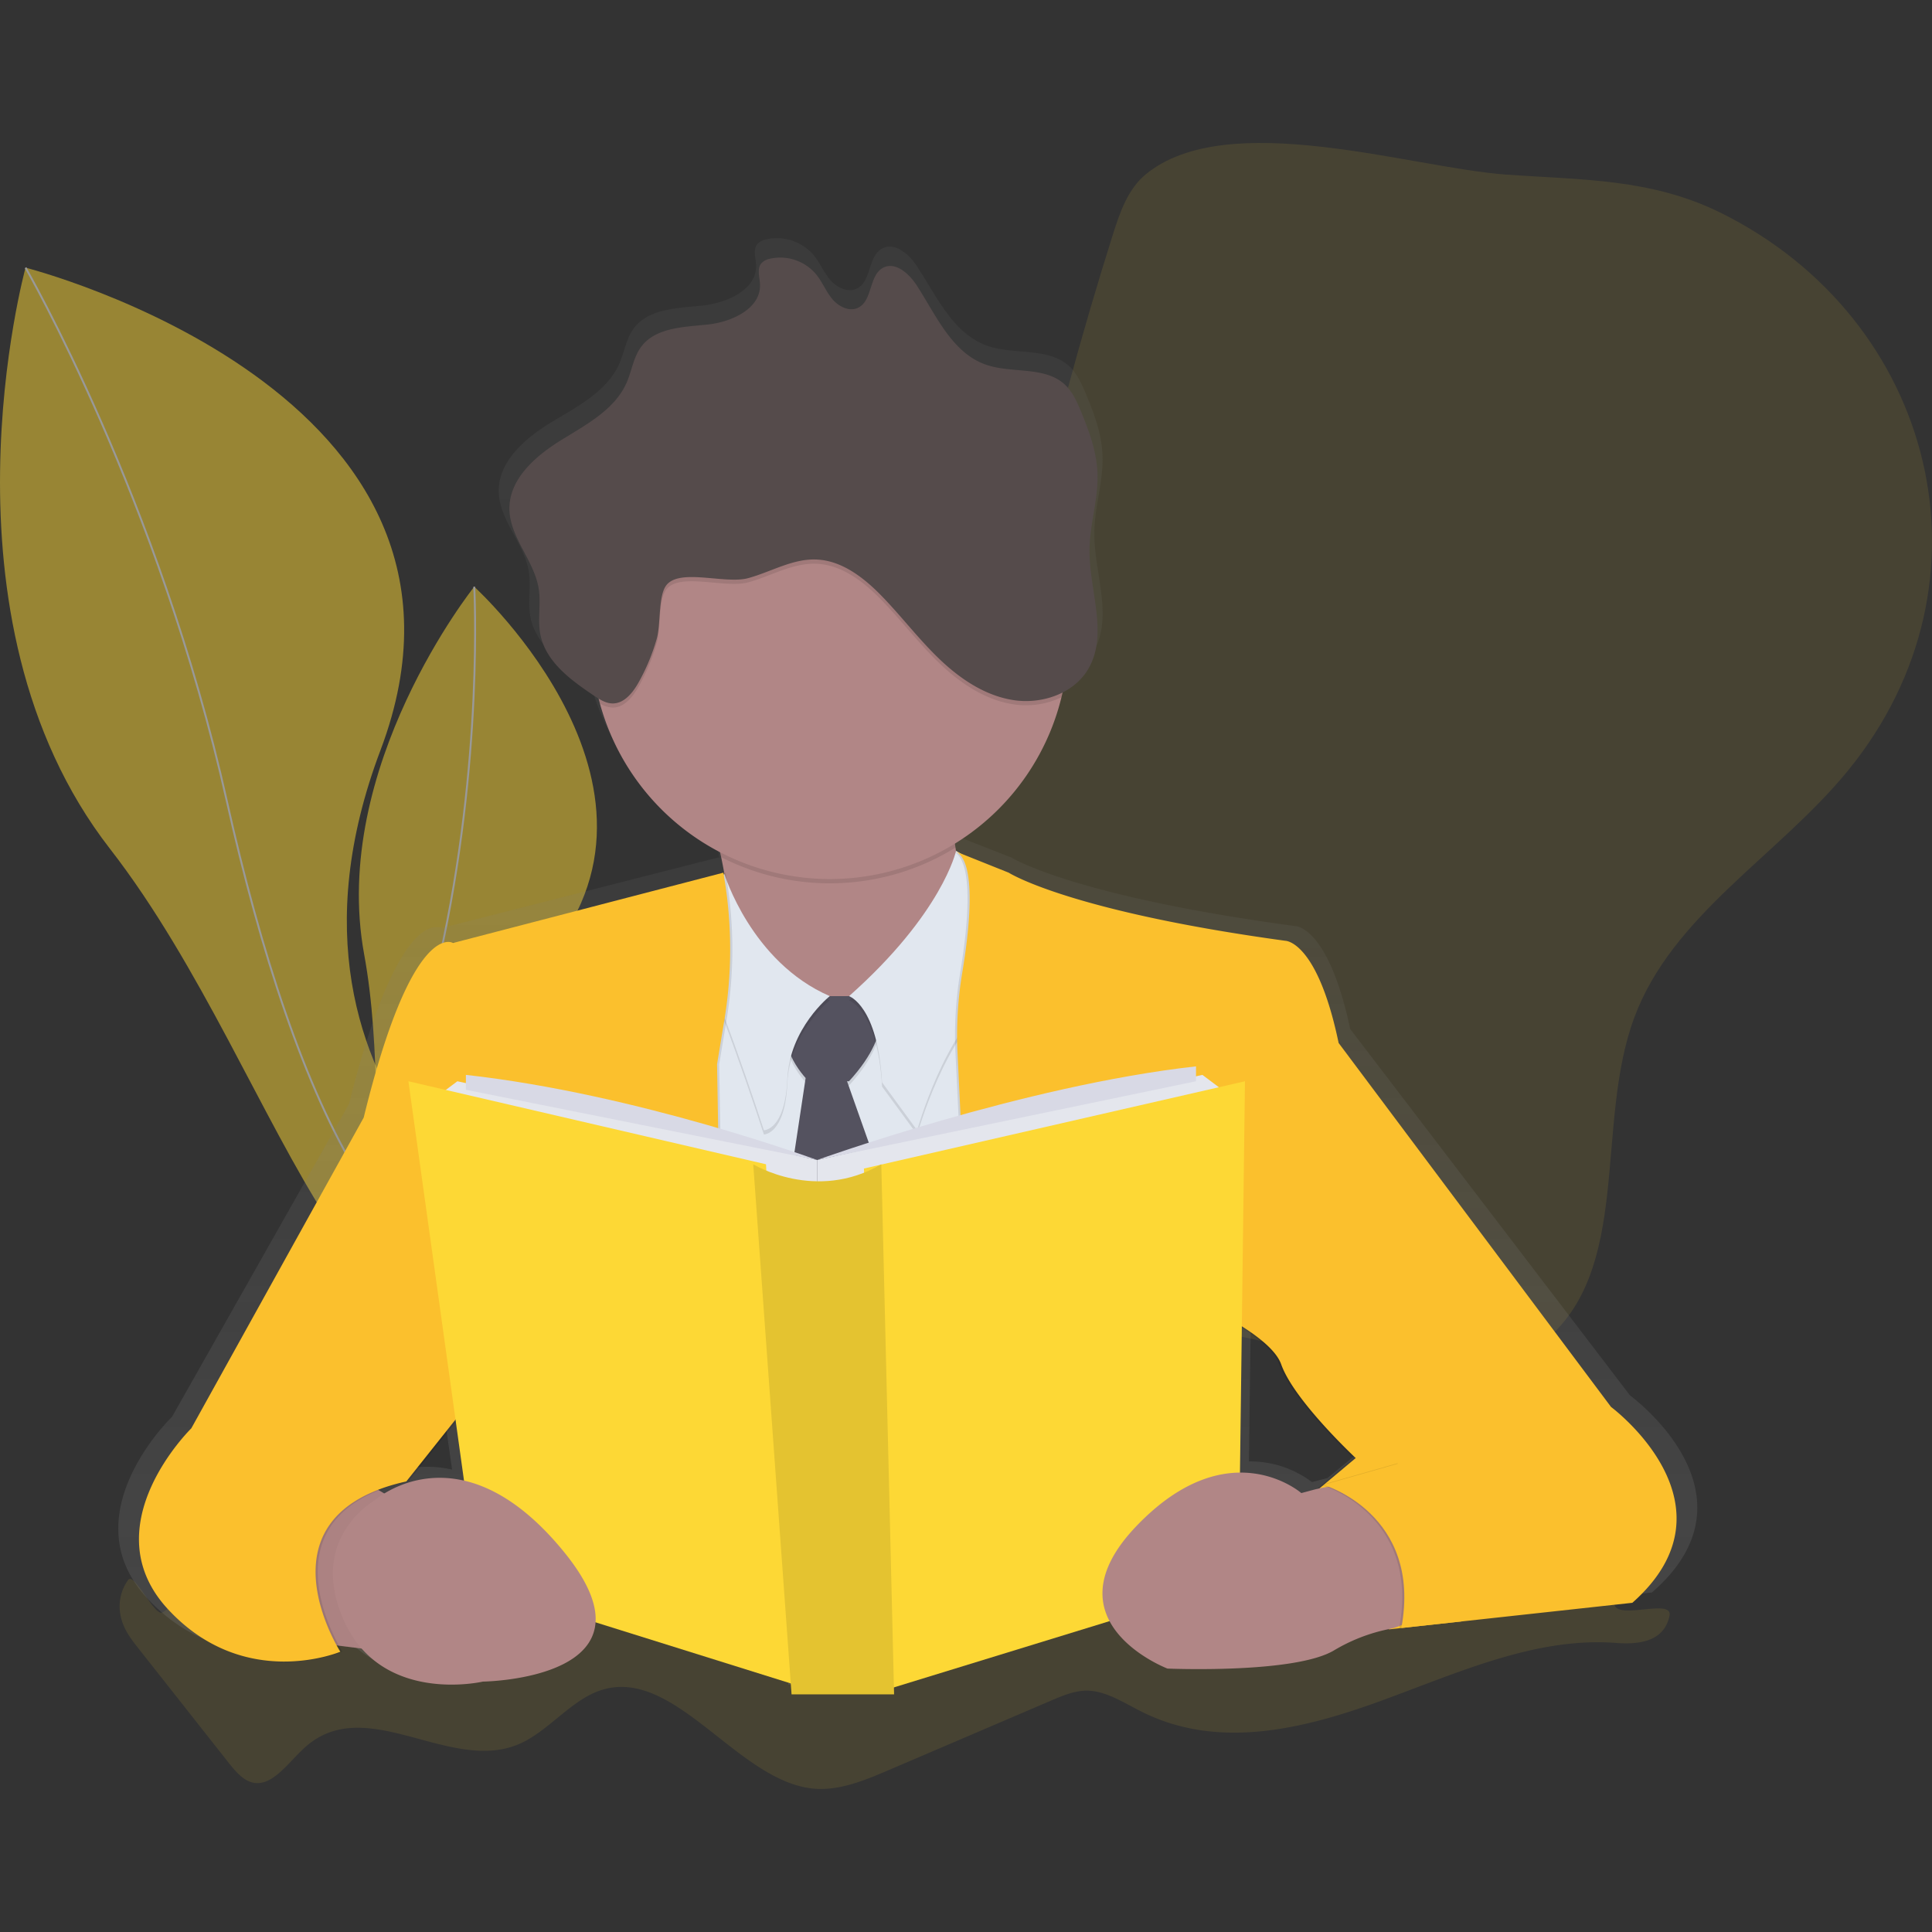 <svg id="SvgjsSvg1052" width="288" height="288" xmlns="http://www.w3.org/2000/svg" version="1.1" xmlns:xlink="http://www.w3.org/1999/xlink" xmlns:svgjs="http://svgjs.com/svgjs"><rect width="100%" height="100%" fill="#333333" stroke="none"/><defs id="SvgjsDefs1053"></defs><g id="SvgjsG1054"><svg xmlns="http://www.w3.org/2000/svg" width="288" height="288" data-name="Layer 1" viewBox="0 0 1007.04 858"><defs><linearGradient id="a" x1="569.66" x2="569.66" y1="824.63" y2="70.6" gradientUnits="userSpaceOnUse"><stop offset="0" stop-color="gray" stop-opacity=".25" class="stopColorgray svgShape"></stop><stop offset=".54" stop-color="gray" stop-opacity=".12" class="stopColorgray svgShape"></stop><stop offset="1" stop-color="gray" stop-opacity=".1" class="stopColorgray svgShape"></stop></linearGradient></defs><path fill="#fdd835" d="M693.73,37.32c-9.33,7.66-13.5,19.8-17.14,31.31q-12.24,38.74-22.89,78C643.35,184.65,633.95,223.51,615,258.1s-46.56,63.26-73.87,91.59l-98.38,102c-30.4,31.53-62.83,67.92-62.25,111.72.5,38,27.06,71.71,59.56,91.33s70.48,27.65,107.65,35.37c18.87,3.92,38.9,7.77,57,1.25,21.74-7.82,35.91-28.77,55.78-40.56,35.65-21.17,80.82-9.26,120.76,1.84s87,19.52,119.39-6.34c47-37.53,26.74-113.14,47.73-169.5,19.92-53.49,75-84.25,111.15-128.41,80.76-98.63,45.45-235.63-66-290.93C957,39.39,921,40.32,881.39,37.47,832,33.93,736.3,2.35,693.73,37.32Z" opacity=".1" transform="translate(-96.48 -21)" class="colorfbc02d svgShape"></path><g opacity=".5" fill="#000000" class="color000 svgShape"><path fill="#fdd835" d="M389.41,607.83s-165.2-83.6-94.6-270.33S109.8,86,109.8,86s-50.07,181.82,44,302.9S284.16,711,389.41,607.83Z" transform="translate(-96.48 -21)" class="colorfbc02d svgShape"></path><path fill="none" stroke="#ffffff" stroke-miterlimit="10" d="M109.8,86s69.7,120.77,104.87,277.87,92.43,286.74,173.89,241" transform="translate(-96.48 -21)" class="colorStrokefff svgStroke"></path></g><g opacity=".5" fill="#000000" class="color000 svgShape"><path fill="#fdd835" d="M353.92,638.37s-66.06-94.83,21.58-186.24-31.83-199.82-31.83-199.82S268.32,346.43,286.31,444,270.07,670.7,353.92,638.37Z" transform="translate(-96.48 -21)" class="colorfbc02d svgShape"></path><path fill="none" stroke="#ffffff" stroke-miterlimit="10" d="M343.68,252.31s5,90.72-18.1,193.52-27.13,195.38,28.67,190.57" transform="translate(-96.48 -21)" class="colorStrokefff svgStroke"></path></g><path fill="#fdd835" d="M159.19,787.86c1.16,7.13,5.29,12.56,9.21,17.54l46.65,59.14c3.75,4.76,7.78,9.71,12.82,11,10.53,2.79,19-10.73,28-18.64,32-28.12,75.73,14.69,111.9-1.68,14.47-6.55,26.19-22.11,40.94-27.38,39.05-14,72.14,47.85,112.46,51,13.24,1,26.23-4.44,38.88-9.85l84.38-36.12c5.86-2.51,11.82-5,18-5.15,10.38-.18,20.05,6.5,29.82,11.31,39.33,19.38,83,8.92,123.4-5.76s81.09-33.57,122.85-30.44c10.87.82,25.23.13,28.2-14.13,1.77-8.48-22.12.41-27.65-4.16s7.63-23.64,1.18-24.45c-37.53-4.7-75.77-4.83-112.45,7-19,6.12-37.69,15.44-57.2,17.35-20.34,2-40.57-4.16-60.54-9.76-50.57-14.18-102-25-153.63-22.8-91.76,4-182.14,49.26-273.44,36.14a232.69,232.69,0,0,1-77.4-25.92c-12.32-6.65-11.77,16.9-24.34,24.83-4.09,2.58-14.8-21.48-18-16.85A23.52,23.52,0,0,0,159.19,787.86Z" opacity=".1" transform="translate(-96.48 -21)" class="colorfbc02d svgShape"></path><path fill="url(#a)" d="M946.12,673.83l-145.85-191c-11.39-53.62-28.49-53.62-28.49-53.62-116.22-15.64-148.12-35.75-148.12-35.75l-26-10.18L595.49,382c-.1-.57-.21-1.14-.31-1.73s-.2-1.37-.28-2.06a125.45,125.45,0,0,0,57-76.8c.21-.84.4-1.7.6-2.55a32.84,32.84,0,0,0,13.59-12.11c11.17-18.31.56-41.49.8-62.82.15-13.48,4.8-26.69,4.27-40.16-.44-11.28-4.48-22.11-8.89-32.53-2.14-5.07-4.5-10.25-8.6-14-10.87-9.87-28.47-5.64-42.43-10.5-18.06-6.29-26.47-25.89-36.91-41.65-4-6.08-11.28-12.5-17.85-9.17-7.71,3.9-5.62,17.25-13.41,21-4.72,2.27-10.49-.59-13.86-4.55s-5.3-8.93-8.62-12.93A25.34,25.34,0,0,0,496,71.2a8.53,8.53,0,0,0-4.67,2.39c-2.49,2.9-.93,7.22-.76,11,.59,12.73-15,19.8-27.88,21.15s-28.06,1.51-35.77,11.76c-4.08,5.43-4.95,12.5-7.7,18.68-6.38,14.33-21.81,22.18-35.37,30.41s-27.52,20.23-27.4,35.87c.12,15,13.36,27.15,15.69,42,1.24,7.87-.69,16,.85,23.83,2.83,14.36,16.25,24,28.63,32.15.84.55,1.69,1.1,2.56,1.62.22.88.44,1.75.68,2.62a125.91,125.91,0,0,0,64.36,78c.2.84.39,1.69.58,2.56.59,2.68,1.14,5.47,1.63,8.33l-.38.1,0-.28L327,430.12a6.24,6.24,0,0,0-2.71-.34c-5.9-.48-24.35,5.88-45.88,92.13L186.13,685s-53.55,51.39-12.53,95c20.91,22.21,44.49,27.58,62.58,27.51A86.36,86.36,0,0,0,267,802.29s-.74-1.14-1.88-3.16l12.2,1.49c24,26.68,64.88,17.31,64.88,17.31s58.15-.66,60.29-31.07L507,818.92l.42,5.71h54.88l-.09-3.64,115.46-34.78c9,16.64,31,24.87,31,24.87s67.76,2.85,89.06-9.49a95.17,95.17,0,0,1,28.86-11.11l.59-.06-.14.14,130.46-14C1016.76,725.21,946.12,673.83,946.12,673.83ZM289.45,719.25l-2.87-1.66a106.09,106.09,0,0,1,15.77-4.66l25.38-31.33,4.39,30.9A57.72,57.72,0,0,0,289.45,719.25ZM780.32,719a53.22,53.22,0,0,0-32.85-10.75l1-76.06C758,638.28,766,645,768.37,651.48c6.84,19,39.88,49.15,39.88,49.15l-17.16,14.1h0l-2.67,2.19c-.72.17-1.44.34-2.16.53Z" transform="translate(-96.48 -21)"></path><polygon fill="#b18686" points="166.28 782 192.91 785.33 208.44 708.77 178.48 691.01 139.65 733.18 166.28 782" class="colorefb7b9 svgShape"></polygon><polygon points="166.28 782 192.91 785.33 208.44 708.77 178.48 691.01 139.65 733.18 166.28 782" opacity=".03" fill="#000000" class="color000 svgShape"></polygon><path fill="#b18686" d="M620,426.86l-64.35,57.7s-124.27,27.74-93.2-11.1c17.6-22,15.26-55.39,9.92-80.21a208.09,208.09,0,0,0-9.92-33S622.25,263.76,600.06,337c-6.58,21.72-7.5,38.47-5.55,51.27C599.17,418.63,620,426.86,620,426.86Z" transform="translate(-96.48 -21)" class="colorefb7b9 svgShape"></path><path d="M600.06,337c-6.58,21.72-7.5,38.47-5.55,51.27a124.41,124.41,0,0,1-122.12,5,208.09,208.09,0,0,0-9.92-33S622.25,263.76,600.06,337Z" opacity=".1" transform="translate(-96.48 -21)" fill="#000000" class="color000 svgShape"></path><path fill="#b18686" d="M653.32,280.4A124.27,124.27,0,1,1,529,156.13,123.91,123.91,0,0,1,653.32,280.4Z" transform="translate(-96.48 -21)" class="colorefb7b9 svgShape"></path><polygon fill="#e1e7ef" points="347.13 420.29 347.13 647.74 565.71 629.99 529.1 398.1 432.57 455.79 347.13 420.29" class="colore1e7ef svgShape"></polygon><path d="M562.33,581.09,538,512.3H539c25.52-27.74,14.42-44.38,14.42-44.38H518c-22.55,16-6.9,36.73-1.59,42.7l-10.62,70.47Z" opacity=".1" transform="translate(-96.48 -21)" fill="#000000" class="color000 svgShape"></path><path fill="#54525f" d="M562.33,578.87,538,510.08H539c25.52-27.74,14.42-44.38,14.42-44.38H518c-22.55,16-6.9,36.73-1.59,42.7l-10.62,70.47Z" transform="translate(-96.48 -21)" class="color444053 svgShape"></path><path d="M594.81,392.2s-7,32.44-55.77,75.71c0,0,15,5,17.2,44.94l18.31,25s14.42-52.15,39.94-69.9,0-64.35,0-64.35Z" opacity=".1" transform="translate(-96.48 -21)" fill="#000000" class="color000 svgShape"></path><path fill="#e1e7ef" d="M594.81,390s-7,32.44-55.77,75.71c0,0,15,5,17.2,44.94l18.31,25s14.42-52.15,39.94-69.9,0-64.35,0-64.35Z" transform="translate(-96.48 -21)" class="colore1e7ef svgShape"></path><path d="M529,467.91S508,484.56,506.86,511.19s-12.2,26.63-12.2,26.63-27.74-85.43-36.61-93.2,16-40.54,16-40.54S488,450.16,529,467.91Z" opacity=".1" transform="translate(-96.48 -21)" fill="#000000" class="color000 svgShape"></path><path fill="#e1e7ef" d="M529,465.7S508,482.34,506.86,509s-12.2,26.63-12.2,26.63S466.91,450.16,458,442.4s16-40.54,16-40.54S488,447.94,529,465.7Z" transform="translate(-96.48 -21)" class="colore1e7ef svgShape"></path><path d="M593.4,390.25l27.74,11.1s31.07,20,144.24,35.51c0,0,16.64,0,27.74,53.26l142,189.73s68.79,51,11.1,102.08l-127,13.87s73.23-69.9-37.72-72.12L802,706.47s-32.18-30-38.83-48.82-61-39.94-61-39.94l6.66,159.77L608.93,793l-14.4-297.3a197.44,197.44,0,0,1,2.4-41.93C600.69,431.22,604.66,395.5,593.4,390.25Z" opacity=".1" transform="translate(-96.48 -21)" fill="#000000" class="color000 svgShape"></path><path fill="#fbc02d" d="M594.51,390.25l27.74,11.1s31.07,20,144.24,35.51c0,0,16.64,0,27.74,53.26l142,189.73s68.79,51,11.1,102.08l-127,13.87s73.23-69.9-37.72-72.12l20.53-17.2s-32.18-30-38.83-48.82-61-39.94-61-39.94l6.66,159.77L610,793l-14.4-297.3a197.44,197.44,0,0,1,2.4-41.93C601.8,431.22,605.77,395.5,594.51,390.25Z" transform="translate(-96.48 -21)" class="color67647e svgShape"></path><path d="M474.68,401.34,333.77,438s-21.08-13.31-46.6,91l-89.87,162s-52.15,51-12.2,94.31S275,807.43,275,807.43s-45.49-71,34.4-88.76l30-37.72,135.36,15.53L471.35,501.2l3.79-22.76a226,226,0,0,0,0-74.31Z" opacity=".1" transform="translate(-96.48 -21)" fill="#000000" class="color000 svgShape"></path><path fill="#fbc02d" d="M473.57,401.34,332.66,438s-21.08-13.31-46.6,91l-89.87,162S144,742,184,785.24s89.87,22.19,89.87,22.19-45.49-71,34.4-88.76l30-37.72,135.36,15.53L470.24,501.2,474,478.44a226,226,0,0,0,0-74.31Z" transform="translate(-96.48 -21)" class="color67647e svgShape"></path><polygon fill="#e4e6ed" points="238.4 489.08 225.08 499.06 425.91 550.1 425.91 530.13 238.4 489.08" class="colore4e6ed svgShape"></polygon><polygon fill="#e4e6ed" points="626.74 485.75 640.05 495.74 425.91 550.1 425.91 530.13 626.74 485.75" class="colore4e6ed svgShape"></polygon><polygon fill="#fdd835" points="212.88 489.08 399.28 532.35 412.59 803.08 249.49 752.04 212.88 489.08" class="colorfbc02d svgShape"></polygon><polygon fill="#fdd835" points="648.93 489.08 450.32 534.57 461.41 806.41 645.6 749.82 648.93 489.08" class="colorfbc02d svgShape"></polygon><path fill="#fdd835" d="M489.1,553.35s32.54,20,66.75,0l6.66,276.28H509.08Z" transform="translate(-96.48 -21)" class="colorfbc02d svgShape"></path><path d="M489.1,553.35s32.54,20,66.75,0l6.66,276.28H509.08Z" opacity=".1" transform="translate(-96.48 -21)" fill="#000000" class="color000 svgShape"></path><path fill="#d8d9e5" d="M339.32 506.75v7.77l183.07 36.61S429.19 516.73 339.32 506.75zM719.89 502.31v7.77l-197.5 41.05S630 512.3 719.89 502.31z" transform="translate(-96.48 -21)" class="colord8d9e5 svgShape"></path><path fill="#b18686" d="M780.58 723.18l-5.79 1.56s-37.71-33-85.78 17 16 74.47 16 74.47 66 2.83 86.73-9.43a91.23 91.23 0 0128.89-11.19 29.52 29.52 0 0016.18-9.13h0a38.61 38.61 0 009.66-31.84h0A38.61 38.61 0 00818.07 723h0A73.16 73.16 0 00780.58 723.18zM291.61 728.66s44.38-39.94 98.75 26.63S348.19 823 348.19 823 296 835.17 276.07 791.9 291.61 728.66 291.61 728.66z" transform="translate(-96.48 -21)" class="colorefb7b9 svgShape"></path><path d="M785.28,720.47s51.59,15.06,40.53,74.59l31.18-3.4,6.58-30.27-13.31-42.16-25.52-10Z" opacity=".1" transform="translate(-96.48 -21)" fill="#000000" class="color000 svgShape"></path><path fill="#fbc02d" d="M786.39,720.47s51.59,15.06,40.53,74.59l31.18-3.4,6.58-30.27-13.31-42.16-25.52-10Z" transform="translate(-96.48 -21)" class="color67647e svgShape"></path><path d="M653.32,280.4a123.91,123.91,0,0,1-3.54,29.52,43.16,43.16,0,0,1-25.06,3.68c-14.7-2.25-27.68-11-38.43-21.27s-19.77-22.22-30.14-32.9c-9.4-9.68-21-18.73-34.48-19.12-12.24-.36-23.39,6.48-35.19,9.72-12.36,3.4-37.26-5.88-43.29,4.6-3.54,6.16-2.29,19.71-4.38,27a105.93,105.93,0,0,1-9.53,22.85c-3,5.27-7.41,10.86-13.46,10.81a13.61,13.61,0,0,1-6.64-2.12,124.28,124.28,0,1,1,244.15-32.8Z" opacity=".1" transform="translate(-96.48 -21)" fill="#000000" class="color000 svgShape"></path><path fill="#554b4b" d="M486.47,247.83c11.81-3.24,23-10.08,35.19-9.72,13.48.39,25.09,9.44,34.48,19.12,10.36,10.67,19.38,22.62,30.14,32.9s23.73,19,38.43,21.27,31.25-3.26,38.88-16c10.87-18.18.55-41.21.78-62.39.15-13.39,4.67-26.51,4.16-39.89-.43-11.2-4.36-22-8.65-32.31-2.09-5-4.38-10.18-8.38-13.89-10.59-9.8-27.72-5.6-41.32-10.43-17.58-6.25-25.78-25.72-35.94-41.37-3.92-6-11-12.41-17.38-9.11-7.51,3.88-5.47,17.14-13.06,20.86-4.6,2.25-10.22-.59-13.5-4.52s-5.17-8.87-8.39-12.84a24.4,24.4,0,0,0-24-8.19,8.25,8.25,0,0,0-4.55,2.37c-2.42,2.88-.91,7.17-.74,10.93.58,12.64-14.57,19.66-27.15,21s-27.33,1.5-34.83,11.69c-4,5.39-4.82,12.41-7.5,18.55-6.22,14.24-21.24,22-34.45,30.21s-26.8,20.1-26.68,35.63c.12,14.93,13,27,15.28,41.73,1.2,7.82-.67,15.9.83,23.67,2.75,14.26,15.82,23.83,27.88,31.93,3,2,6.2,4.09,9.8,4.12,6,.05,10.49-5.54,13.46-10.81a106,106,0,0,0,9.53-22.85c2.09-7.31.84-20.86,4.38-27C449.21,241.95,474.11,251.22,486.47,247.83Z" transform="translate(-96.48 -21)" class="color585268 svgShape"></path></svg></g></svg>